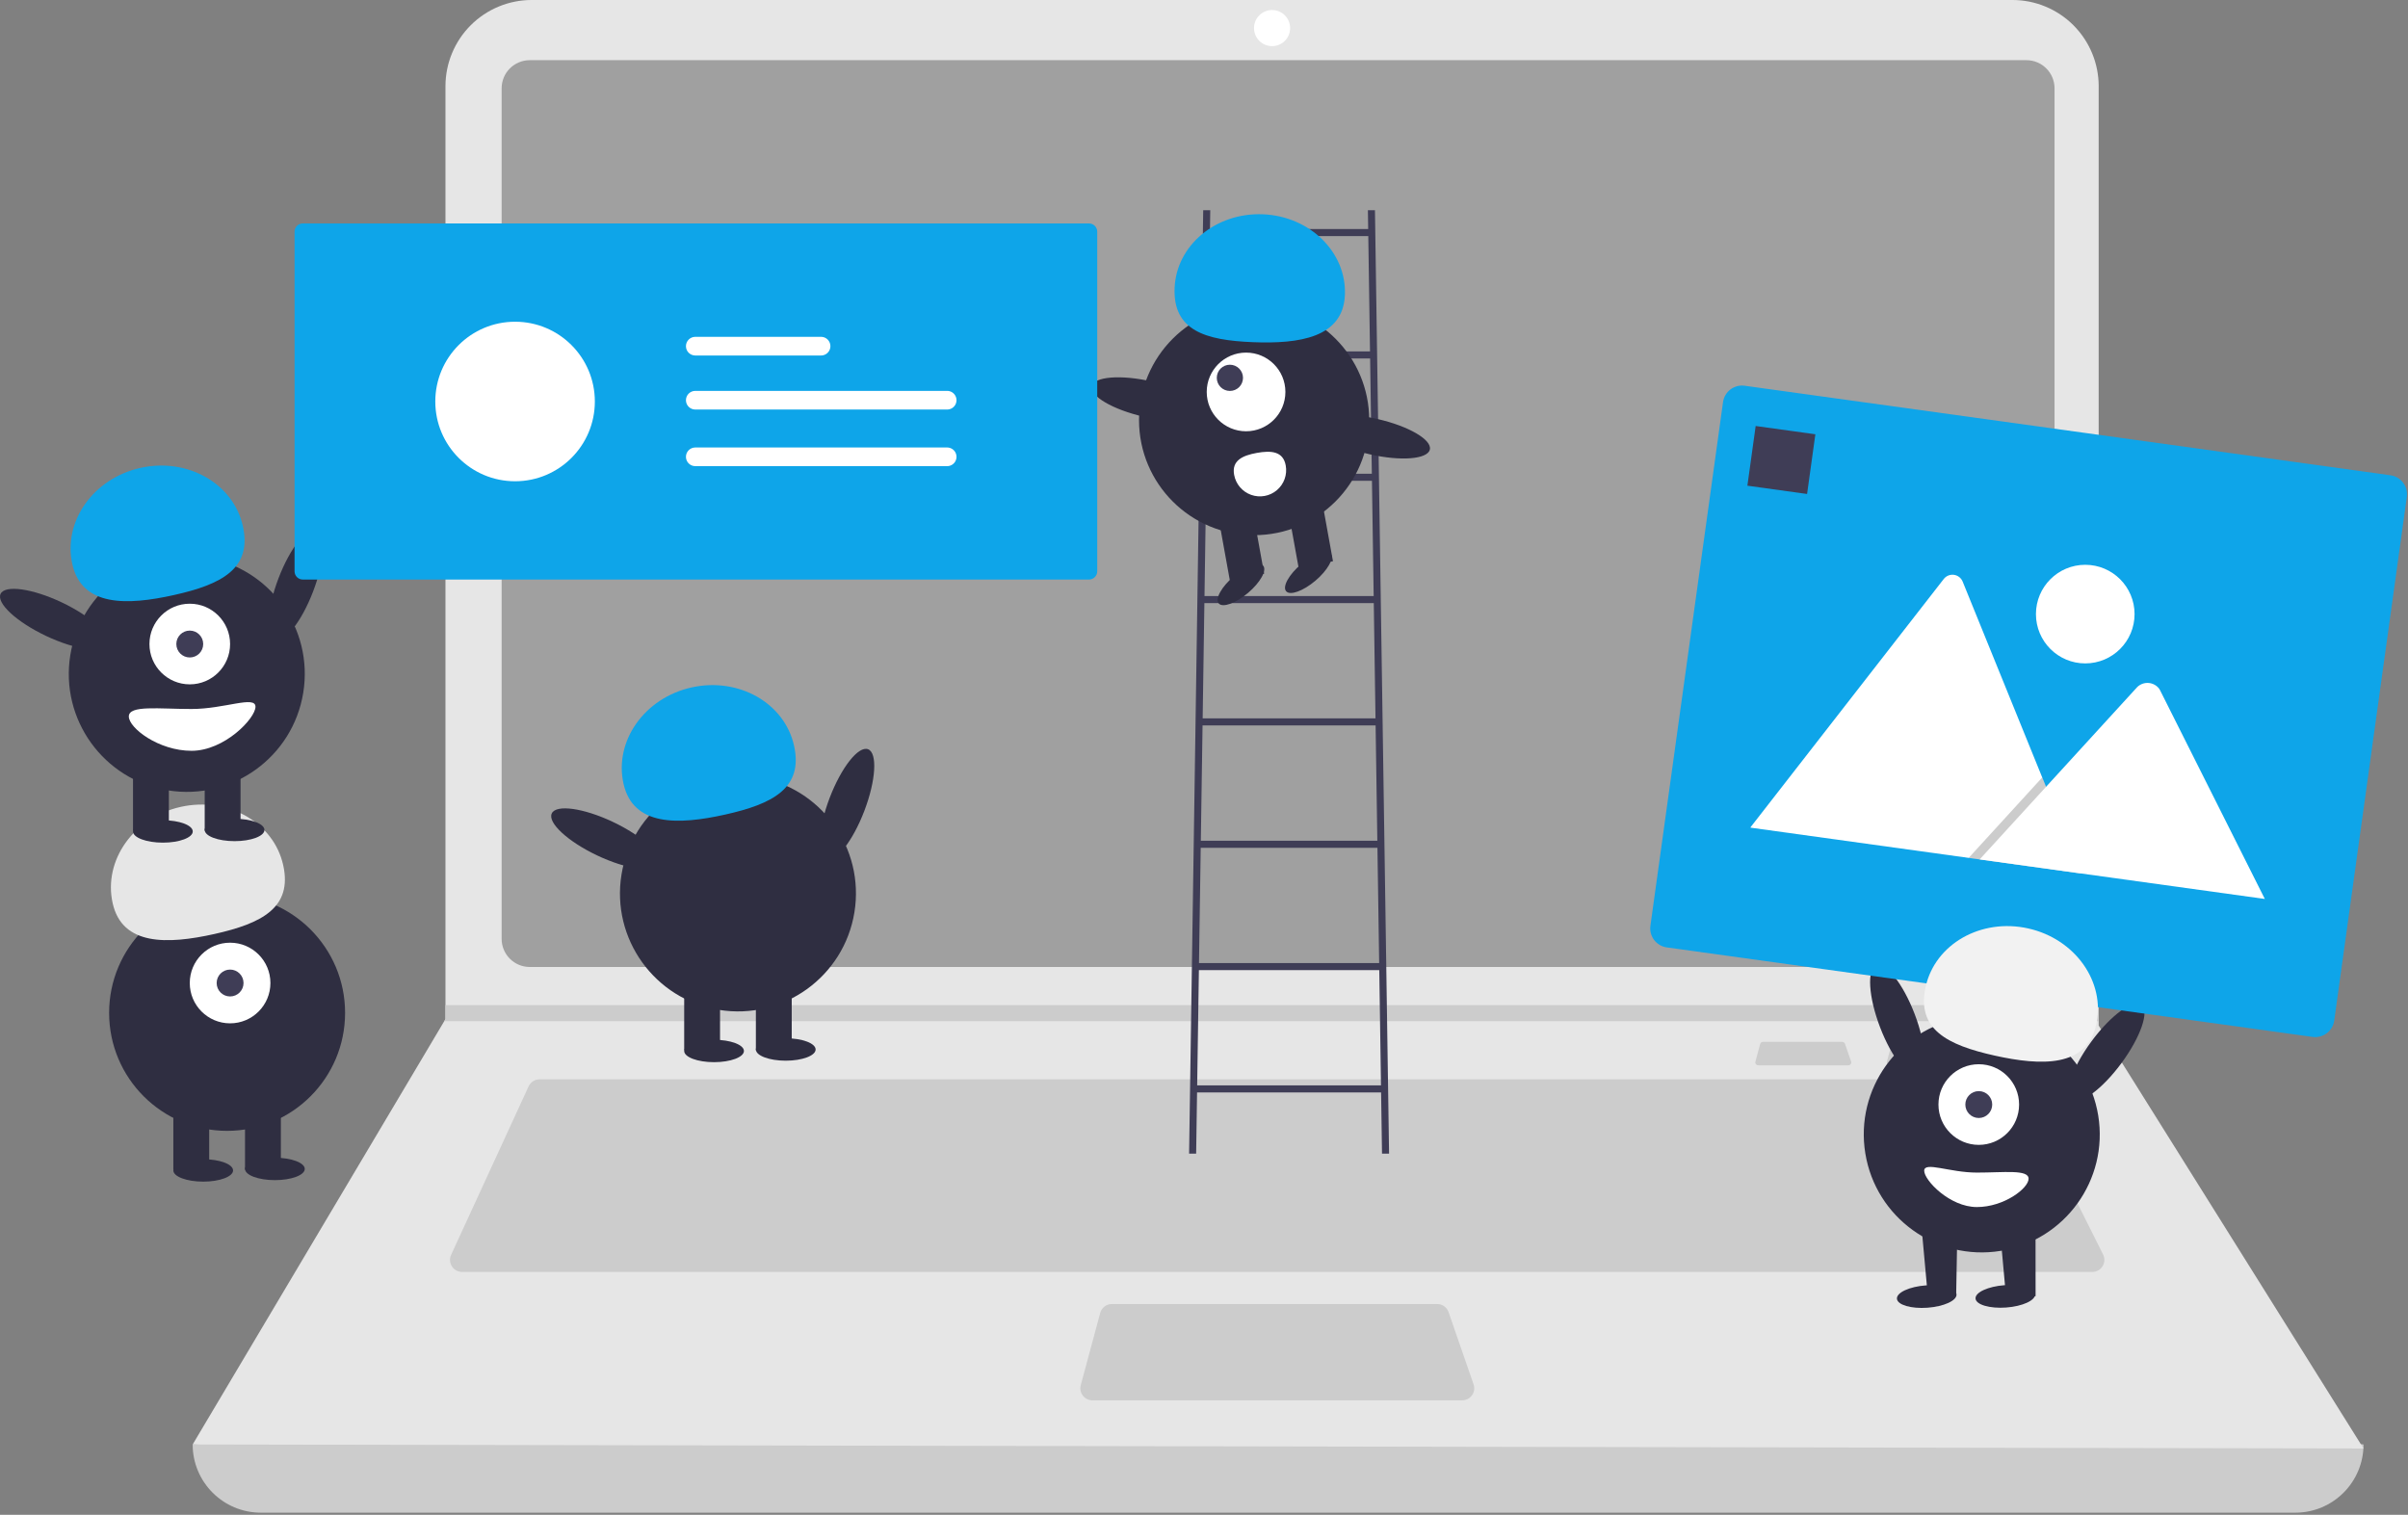 <?xml version="1.0" encoding="UTF-8"?>
<svg width="879px" height="553px" viewBox="0 0 879 553" version="1.1" xmlns="http://www.w3.org/2000/svg" xmlns:xlink="http://www.w3.org/1999/xlink">
    <rect x="0" y="0" width="879" height="553" fill="#808080" stroke="none"/>
    <!-- Generator: Sketch 53.2 (72643) - https://sketchapp.com -->
    <title>undraw-content-team</title>
    <desc>Created with Sketch.</desc>
    <g id="Page-1" stroke="none" stroke-width="1" fill="none" fill-rule="evenodd">
        <g id="undraw-content-team" transform="translate(-3, 0)">
            <rect id="Rectangle" fill-opacity="0.25" fill="#fff" x="180" y="16" width="579" height="343" rx="20"></rect>
            <path d="M840.863,552.215 L98.229,552.215 C84.477,552.215 73.328,541.066 73.328,527.314 L73.328,527.314 C342.533,496.027 606.678,496.027 865.764,527.314 L865.764,527.314 C865.764,541.066 854.615,552.215 840.863,552.215 Z" id="Path" fill="#CCCCCC" fill-rule="nonzero"></path>
            <path d="M865.764,528.779 L73.328,527.314 L165.169,372.782 L165.608,372.049 L165.608,31.478 C165.608,23.129 168.924,15.122 174.827,9.219 C180.731,3.315 188.737,-0.001 197.086,2.84217094e-14 L737.612,2.84217094e-14 C745.961,-0.001 753.967,3.315 759.871,9.219 C765.774,15.122 769.09,23.129 769.09,31.478 L769.09,374.393 L865.764,528.779 Z M196.368,21.971 C190.708,21.978 186.121,26.565 186.115,32.225 L186.115,342.754 C186.122,348.414 190.708,353.001 196.368,353.007 L742.724,353.007 C748.384,353 752.97,348.414 752.977,342.754 L752.977,32.225 C752.971,26.565 748.384,21.978 742.724,21.971 L196.368,21.971 Z" id="Combined-Shape" fill="#E6E6E6" fill-rule="nonzero"></path>
            <path d="M199.959,394.021 C198.244,394.023 196.686,395.021 195.967,396.578 L167.668,458.098 C167.042,459.459 167.152,461.044 167.959,462.305 C168.767,463.566 170.162,464.329 171.659,464.329 L766.771,464.329 C768.294,464.329 769.708,463.54 770.508,462.245 C771.309,460.949 771.381,459.331 770.7,457.969 L739.94,396.449 C739.2,394.957 737.676,394.016 736.011,394.021 L199.959,394.021 Z" id="Path" fill="#CCCCCC" fill-rule="nonzero"></path>
            <circle id="Oval" fill="#FFFFFF" fill-rule="nonzero" cx="467.349" cy="10.253" r="6.591"></circle>
            <path d="M408.854,476.047 C406.869,476.05 405.131,477.382 404.612,479.299 L397.513,505.664 C397.158,506.984 397.437,508.395 398.268,509.48 C399.1,510.565 400.389,511.201 401.756,511.201 L536.753,511.201 C538.175,511.201 539.508,510.514 540.333,509.356 C541.157,508.198 541.37,506.713 540.905,505.37 L531.778,479.004 C531.165,477.235 529.499,476.048 527.626,476.047 L408.854,476.047 Z" id="Path" fill="#CCCCCC" fill-rule="nonzero"></path>
            <polygon id="Path" fill="#CCCCCC" fill-rule="nonzero" points="769.09 366.922 769.09 372.782 165.169 372.782 165.623 372.049 165.623 366.922"></polygon>
            <path d="M694.547,380.344 C694.064,380.345 693.64,380.669 693.514,381.136 L691.786,387.556 C691.699,387.878 691.767,388.221 691.969,388.485 C692.172,388.75 692.486,388.905 692.819,388.905 L725.693,388.905 C726.039,388.905 726.364,388.737 726.564,388.455 C726.765,388.173 726.817,387.811 726.704,387.484 L724.481,381.064 C724.332,380.633 723.926,380.344 723.47,380.344 L694.547,380.344 Z" id="Path" fill="#CCCCCC" fill-rule="nonzero"></path>
            <path d="M646.547,380.344 C646.064,380.345 645.64,380.669 645.514,381.136 L643.786,387.556 C643.699,387.878 643.767,388.221 643.969,388.485 C644.172,388.75 644.486,388.905 644.819,388.905 L677.693,388.905 C678.039,388.905 678.364,388.737 678.564,388.455 C678.765,388.173 678.817,387.811 678.704,387.484 L676.481,381.064 C676.332,380.633 675.926,380.344 675.47,380.344 L646.547,380.344 Z" id="Path" fill="#CCCCCC" fill-rule="nonzero"></path>
            <path d="M507.481,421.14 L510.058,421.14 L504.905,76.751 L502.328,76.751 L502.431,83.622 L444.684,83.622 L444.787,76.751 L442.211,76.751 L437.058,421.14 L439.634,421.14 L439.968,398.81 L507.147,398.81 L507.481,421.14 Z M503.768,172.94 L443.348,172.94 L443.978,130.857 L503.138,130.857 L503.768,172.94 Z M503.806,175.516 L504.436,217.598 L442.68,217.598 L443.309,175.516 L503.806,175.516 Z M504.474,220.175 L505.104,262.257 L442.012,262.257 L442.641,220.175 L504.474,220.175 Z M505.143,264.834 L505.772,306.916 L441.343,306.916 L441.973,264.834 L505.143,264.834 Z M505.811,309.493 L506.44,351.575 L440.675,351.575 L441.305,309.493 L505.811,309.493 Z M502.47,86.198 L503.099,128.281 L444.016,128.281 L444.646,86.198 L502.47,86.198 Z M440.007,396.234 L440.637,354.151 L506.479,354.151 L507.109,396.234 L440.007,396.234 Z" id="Shape" fill="#3F3D56" fill-rule="nonzero"></path>
            <circle id="Oval" fill="#2F2E41" fill-rule="nonzero" cx="460.794" cy="153.358" r="42.012"></circle>
            <rect id="Rectangle" fill="#2F2E41" fill-rule="nonzero" transform="translate(481.264, 194.779) rotate(-10.261) translate(-481.264, -194.779) " x="474.882" y="183.346" width="12.763" height="22.867"></rect>
            <rect id="Rectangle" fill="#2F2E41" fill-rule="nonzero" transform="translate(456.145, 199.326) rotate(-10.261) translate(-456.145, -199.326) " x="449.764" y="187.893" width="12.763" height="22.867"></rect>
            <ellipse id="Oval" fill="#2F2E41" fill-rule="nonzero" transform="translate(455.992, 213.406) rotate(-40.261) translate(-455.992, -213.406) " cx="455.992" cy="213.406" rx="10.636" ry="3.989"></ellipse>
            <ellipse id="Oval" fill="#2F2E41" fill-rule="nonzero" transform="translate(480.587, 208.953) rotate(-40.261) translate(-480.587, -208.953) " cx="480.587" cy="208.953" rx="10.636" ry="3.989"></ellipse>
            <circle id="Oval" fill="#FFFFFF" fill-rule="nonzero" cx="457.853" cy="143.081" r="14.359"></circle>
            <circle id="Oval" fill="#3F3D56" fill-rule="nonzero" cx="451.952" cy="137.934" r="4.786"></circle>
            <path d="M493.936,107.653 C494.568,92.099 481.163,78.925 463.995,78.228 C446.828,77.53 432.399,89.574 431.767,105.127 C431.135,120.681 443.069,124.215 460.236,124.912 C477.404,125.61 493.304,123.206 493.936,107.653 Z" id="Path" fill="#0ea5e9" fill-rule="nonzero"></path>
            <ellipse id="Oval" fill="#2F2E41" fill-rule="nonzero" transform="translate(422.002, 145.704) rotate(-77.09) translate(-422.002, -145.704) " cx="422.002" cy="145.704" rx="6.594" ry="21.006"></ellipse>
            <ellipse id="Oval" fill="#2F2E41" fill-rule="nonzero" transform="translate(504.47, 159.418) rotate(-77.09) translate(-504.47, -159.418) " cx="504.47" cy="159.418" rx="6.594" ry="21.006"></ellipse>
            <path d="M472.333,169.914 C472.949,173.28 471.721,176.719 469.113,178.934 C466.504,181.148 462.912,181.802 459.69,180.649 C456.469,179.495 454.108,176.71 453.498,173.343 L453.494,173.325 C452.553,168.122 456.575,166.281 461.777,165.34 C466.979,164.398 471.391,164.712 472.333,169.914 Z" id="Path" fill="#FFFFFF" fill-rule="nonzero"></path>
            <ellipse id="Oval" fill="#2F2E41" fill-rule="nonzero" transform="translate(312.186, 293.634) rotate(-69.082) translate(-312.186, -293.634) " cx="312.186" cy="293.634" rx="21.534" ry="6.76"></ellipse>
            <circle id="Oval" fill="#2F2E41" fill-rule="nonzero" transform="translate(272.379, 326.156) rotate(-80.783) translate(-272.379, -326.156) " cx="272.379" cy="326.156" r="43.067"></circle>
            <rect id="Rectangle" fill="#2F2E41" fill-rule="nonzero" x="252.753" y="359.955" width="13.084" height="23.442"></rect>
            <rect id="Rectangle" fill="#2F2E41" fill-rule="nonzero" x="278.921" y="359.955" width="13.084" height="23.442"></rect>
            <ellipse id="Oval" fill="#2F2E41" fill-rule="nonzero" cx="263.656" cy="383.67" rx="10.903" ry="4.089"></ellipse>
            <ellipse id="Oval" fill="#2F2E41" fill-rule="nonzero" cx="289.824" cy="383.125" rx="10.903" ry="4.089"></ellipse>
            <path d="M230.602,286.104 C227.125,270.531 238.241,254.794 255.431,250.956 C272.621,247.117 289.375,256.631 292.852,272.204 C296.33,287.778 284.937,293.522 267.747,297.36 C250.558,301.199 234.08,301.678 230.602,286.104 Z" id="Path" fill="#0ea5e9" fill-rule="nonzero"></path>
            <ellipse id="Oval" fill="#2F2E41" fill-rule="nonzero" transform="translate(223.871, 306.172) rotate(-64.626) translate(-223.871, -306.172) " cx="223.871" cy="306.172" rx="6.76" ry="21.534"></ellipse>
            <circle id="Oval" fill="#2F2E41" fill-rule="nonzero" cx="85.901" cy="369.763" r="43.067"></circle>
            <rect id="Rectangle" fill="#2F2E41" fill-rule="nonzero" x="66.275" y="403.563" width="13.084" height="23.442"></rect>
            <rect id="Rectangle" fill="#2F2E41" fill-rule="nonzero" x="92.443" y="403.563" width="13.084" height="23.442"></rect>
            <ellipse id="Oval" fill="#2F2E41" fill-rule="nonzero" cx="77.178" cy="427.277" rx="10.903" ry="4.089"></ellipse>
            <ellipse id="Oval" fill="#2F2E41" fill-rule="nonzero" cx="103.346" cy="426.732" rx="10.903" ry="4.089"></ellipse>
            <circle id="Oval" fill="#FFFFFF" fill-rule="nonzero" cx="86.991" cy="358.86" r="14.719"></circle>
            <circle id="Oval" fill="#3F3D56" fill-rule="nonzero" cx="86.991" cy="358.86" r="4.906"></circle>
            <path d="M44.124,329.712 C40.647,314.138 51.763,298.401 68.953,294.563 C86.143,290.725 102.897,300.238 106.374,315.812 C109.852,331.386 98.459,337.13 81.269,340.968 C64.08,344.806 47.602,345.286 44.124,329.712 Z" id="Path" fill="#E6E6E6" fill-rule="nonzero"></path>
            <ellipse id="Oval" fill="#2F2E41" fill-rule="nonzero" transform="translate(110.989, 213.491) rotate(-69.082) translate(-110.989, -213.491) " cx="110.989" cy="213.491" rx="21.534" ry="6.76"></ellipse>
            <circle id="Oval" fill="#2F2E41" fill-rule="nonzero" transform="translate(71.182, 246.013) rotate(-80.783) translate(-71.182, -246.013) " cx="71.182" cy="246.013" r="43.067"></circle>
            <rect id="Rectangle" fill="#2F2E41" fill-rule="nonzero" x="51.556" y="279.812" width="13.084" height="23.442"></rect>
            <rect id="Rectangle" fill="#2F2E41" fill-rule="nonzero" x="77.723" y="279.812" width="13.084" height="23.442"></rect>
            <ellipse id="Oval" fill="#2F2E41" fill-rule="nonzero" cx="62.459" cy="303.527" rx="10.903" ry="4.089"></ellipse>
            <ellipse id="Oval" fill="#2F2E41" fill-rule="nonzero" cx="88.627" cy="302.982" rx="10.903" ry="4.089"></ellipse>
            <circle id="Oval" fill="#FFFFFF" fill-rule="nonzero" cx="72.272" cy="235.11" r="14.719"></circle>
            <circle id="Oval" fill="#3F3D56" fill-rule="nonzero" cx="72.272" cy="235.11" r="4.906"></circle>
            <path d="M29.405,205.961 C25.927,190.388 37.044,174.651 54.233,170.812 C71.423,166.974 88.178,176.488 91.655,192.061 C95.133,207.635 83.74,213.379 66.55,217.217 C49.36,221.056 32.882,221.535 29.405,205.961 Z" id="Path" fill="#0ea5e9" fill-rule="nonzero"></path>
            <ellipse id="Oval" fill="#2F2E41" fill-rule="nonzero" transform="translate(22.673, 226.029) rotate(-64.626) translate(-22.673, -226.029) " cx="22.673" cy="226.029" rx="6.76" ry="21.534"></ellipse>
            <path d="M50.027,261.55 C50.027,265.765 60.88,274.088 72.924,274.088 C84.967,274.088 96.259,262.221 96.259,258.006 C96.259,253.791 84.967,258.824 72.924,258.824 C60.88,258.824 50.027,257.335 50.027,261.55 Z" id="Path" fill="#FFFFFF" fill-rule="nonzero"></path>
            <path d="M113.524,81.569 C111.868,81.57 110.526,82.913 110.524,84.569 L110.524,208.569 C110.526,210.225 111.868,211.567 113.524,211.569 L400.524,211.569 C402.18,211.567 403.522,210.225 403.524,208.569 L403.524,84.569 C403.522,82.913 402.18,81.57 400.524,81.569 L113.524,81.569 Z" id="Path" fill="#0ea5e9" fill-rule="nonzero"></path>
            <circle id="Oval" fill="#FFFFFF" fill-rule="nonzero" cx="191.018" cy="146.569" r="29.121"></circle>
            <path d="M256.744,142.694 C254.885,142.725 253.394,144.24 253.394,146.099 C253.394,147.958 254.885,149.473 256.744,149.504 L348.689,149.504 C349.906,149.525 351.042,148.895 351.668,147.851 C352.294,146.807 352.316,145.508 351.724,144.444 C351.133,143.38 350.018,142.713 348.801,142.694 C348.764,142.694 348.727,142.694 348.689,142.694 L256.744,142.694 Z" id="b71acdfd-6a55-428e-917a-53f192cb0203" fill="#FFFFFF" fill-rule="nonzero"></path>
            <path d="M256.744,122.967 C254.885,122.998 253.394,124.513 253.394,126.372 C253.394,128.231 254.885,129.746 256.744,129.777 L302.659,129.777 C303.876,129.798 305.012,129.167 305.638,128.123 C306.264,127.08 306.286,125.781 305.694,124.717 C305.103,123.653 303.988,122.986 302.771,122.967 C302.734,122.966 302.696,122.966 302.659,122.967 L256.744,122.967 Z" id="ad4fbcfa-41b0-45f9-a593-23b6dc3fe165" fill="#FFFFFF" fill-rule="nonzero"></path>
            <path d="M256.744,163.361 C254.885,163.391 253.394,164.907 253.394,166.766 C253.394,168.624 254.885,170.14 256.744,170.17 L348.689,170.17 C349.906,170.191 351.042,169.561 351.668,168.517 C352.294,167.473 352.316,166.175 351.724,165.111 C351.133,164.047 350.018,163.38 348.801,163.361 C348.764,163.36 348.727,163.36 348.689,163.361 L256.744,163.361 Z" id="bce2a7cd-a325-424d-9b3a-f63d1dad5aba" fill="#FFFFFF" fill-rule="nonzero"></path>
            <ellipse id="Oval" fill="#2F2E41" fill-rule="nonzero" transform="translate(695.603, 372.61) rotate(-20.918) translate(-695.603, -372.61) " cx="695.603" cy="372.61" rx="6.76" ry="21.534"></ellipse>
            <circle id="Oval" fill="#2F2E41" fill-rule="nonzero" transform="translate(726.41, 414.132) rotate(-9.217) translate(-726.41, -414.132) " cx="726.41" cy="414.132" r="43.067"></circle>
            <polygon id="Path" fill="#2F2E41" fill-rule="nonzero" points="746.035 447.932 732.952 447.932 735.512 476.005 746.058 473.14"></polygon>
            <polygon id="Path" fill="#2F2E41" fill-rule="nonzero" points="717.512 448.005 704.428 448.005 706.988 476.078 717.058 473.14"></polygon>
            <ellipse id="Oval" fill="#2F2E41" fill-rule="nonzero" transform="translate(706.318, 473.319) rotate(-4.182) translate(-706.318, -473.319) " cx="706.318" cy="473.319" rx="10.903" ry="4.089"></ellipse>
            <circle id="Oval" fill="#FFFFFF" fill-rule="nonzero" cx="725.319" cy="403.229" r="14.719"></circle>
            <circle id="Oval" fill="#3F3D56" fill-rule="nonzero" cx="725.319" cy="403.229" r="4.906"></circle>
            <ellipse id="Oval" fill="#2F2E41" fill-rule="nonzero" transform="translate(771.918, 384.149) rotate(-53.55) translate(-771.918, -384.149) " cx="771.918" cy="384.149" rx="21.534" ry="6.76"></ellipse>
            <path d="M705.397,436.339 C705.397,432.865 714.342,426.005 724.268,426.005 C734.194,426.005 743.5,435.785 743.5,439.259 C743.5,442.733 734.194,438.585 724.268,438.585 C714.342,438.585 705.397,439.813 705.397,436.339 Z" id="Path" fill="#FFFFFF" fill-rule="nonzero" transform="translate(724.449, 433.325) rotate(-180) translate(-724.449, -433.325) "></path>
            <path d="M847.177,378.542 L611.431,345.861 C607.604,345.325 604.933,341.794 605.459,337.966 L631.961,146.794 C632.496,142.967 636.027,140.295 639.855,140.821 L875.601,173.503 C879.428,174.038 882.1,177.569 881.573,181.397 L855.072,372.569 C854.536,376.396 851.005,379.068 847.177,378.542 L847.177,378.542 Z" id="Path" fill="#0ea5e9" fill-rule="nonzero"></path>
            <path d="M762.722,318.88 L642.368,302.195 C642.217,302.176 642.068,302.143 641.923,302.097 L712.514,211.391 C713.394,210.239 714.827,209.649 716.263,209.849 C717.699,210.048 718.917,211.004 719.451,212.352 L748.481,283.815 L749.872,287.235 L762.722,318.88 Z" id="Path" fill="#FFFFFF" fill-rule="nonzero"></path>
            <polygon id="Path" fill="#000000" fill-rule="nonzero" opacity="0.2" points="762.722 318.879 721.63 313.183 745.864 286.679 747.609 284.77 748.481 283.815 749.872 287.235"></polygon>
            <path d="M829.735,328.169 L725.638,313.739 L749.872,287.235 L751.616,285.325 L783.195,250.785 C784.299,249.736 785.796,249.204 787.314,249.323 C788.832,249.442 790.229,250.199 791.156,251.408 C791.271,251.576 791.376,251.751 791.469,251.932 L829.735,328.169 Z" id="Path" fill="#FFFFFF" fill-rule="nonzero"></path>
            <circle id="Oval" fill="#FFFFFF" fill-rule="nonzero" cx="764.186" cy="224.184" r="18"></circle>
            <rect id="Rectangle" fill="#3F3D56" fill-rule="nonzero" transform="translate(653.262, 167.924) rotate(7.893) translate(-653.262, -167.924) " x="642.262" y="156.924" width="22" height="22"></rect>
            <path d="M768.187,374.081 C771.664,358.507 760.548,342.77 743.358,338.932 C726.168,335.093 709.414,344.607 705.936,360.181 C702.459,375.755 713.851,381.498 731.041,385.337 C748.231,389.175 764.709,389.654 768.187,374.081 Z" id="Path" fill="#F2F2F2" fill-rule="nonzero"></path>
            <ellipse id="Oval" fill="#2F2E41" fill-rule="nonzero" transform="translate(735.011, 473.25) rotate(-4.182) translate(-735.011, -473.25) " cx="735.011" cy="473.25" rx="10.903" ry="4.089"></ellipse>
        </g>
    </g>
</svg>
